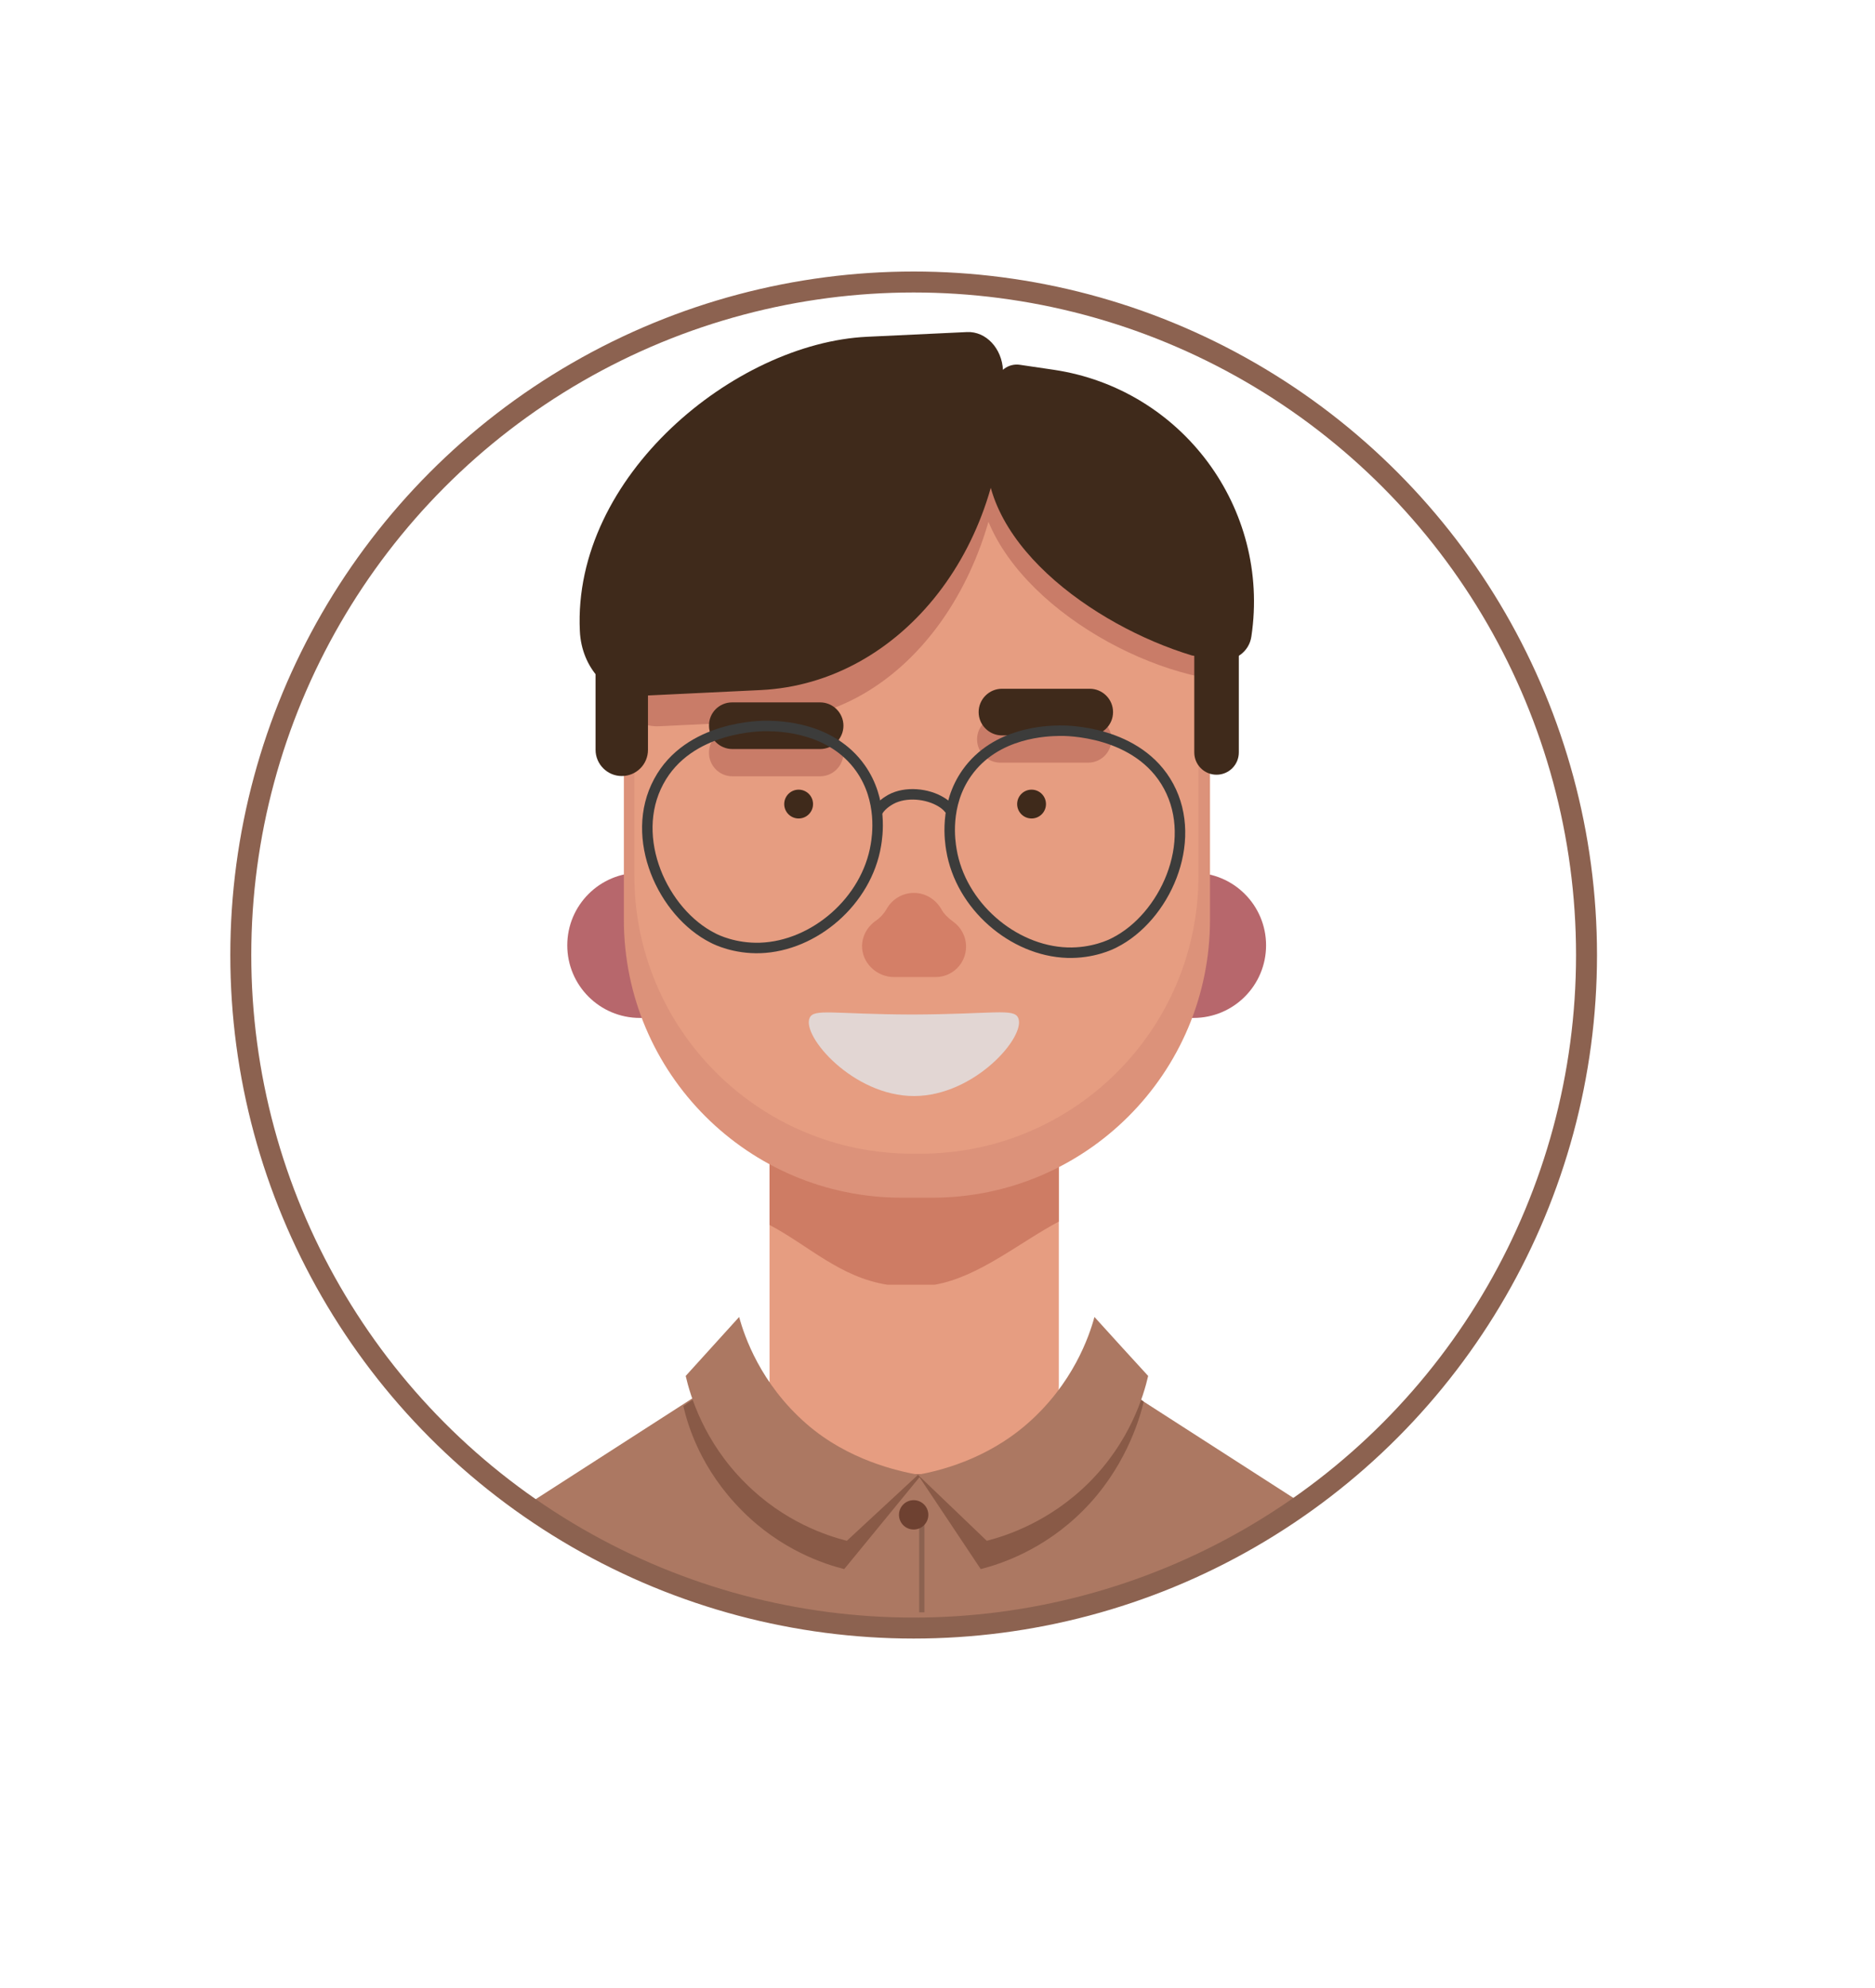 <?xml version="1.0" encoding="utf-8"?>
<!-- Generator: Adobe Illustrator 27.6.1, SVG Export Plug-In . SVG Version: 6.00 Build 0)  -->
<svg version="1.1" xmlns="http://www.w3.org/2000/svg" xmlns:xlink="http://www.w3.org/1999/xlink" x="0px" y="0px"
	 viewBox="0 0 715.6 758.5" style="enable-background:new 0 0 715.6 758.5;" xml:space="preserve">
<style type="text/css">
	.st0{fill:#E69D81;}
	.st1{fill:#CE7C64;}
	.st2{fill:#B7676C;}
	.st3{fill:#DC927A;}
	.st4{fill:#C97C68;}
	.st5{fill:#3F2A1B;}
	.st6{fill:none;stroke:#3C3C3B;stroke-width:4;stroke-miterlimit:10;}
	.st7{fill:#E2D6D3;}
	.st8{fill:#D47F67;}
	.st9{fill:#AC7862;}
	.st10{fill:#895A47;}
	.st11{fill:none;stroke:#8C6250;stroke-width:2;stroke-miterlimit:10;}
	.st12{fill:#6E4131;}
	.st13{fill:none;stroke:#8C6250;stroke-width:8;stroke-miterlimit:10;}
</style>
<g id="Livello_1">
	<g id="Livello_1_00000070818321452681901710000013761052550348698772_">
		<path class="st0" d="M348.9,342.2L348.9,342.2c30.5,0,55.2,24.7,55.2,55.2v131.1c0,30.5-24.7,55.2-55.2,55.2l0,0
			c-30.5,0-55.2-24.7-55.2-55.2V397.4C293.7,366.9,318.4,342.2,348.9,342.2z"/>
		<path class="st1" d="M348.9,340.8L348.9,340.8c-30.5,0-55.2,24.7-55.2,55.2v71.4c14.7,7.7,26.9,20,45,22.8h18
			c16.8-2.9,32.5-16.2,47.4-24.1v-70.2C404.1,365.5,379.3,340.7,348.9,340.8L348.9,340.8z"/>
		<path class="st2" d="M244.2,333h211.3c15.3,0,27.7,12.4,27.7,27.7v0c0,15.3-12.4,27.7-27.7,27.7H244.2
			c-15.3,0-27.7-12.4-27.7-27.7v0C216.5,345.4,228.9,333,244.2,333z"/>
		<path class="st3" d="M326.1,183.1h47.6c48.6,0,88.1,39.4,88.1,88v79.8c0,58.6-47.5,106.1-106.1,106.1h-11.5
			c-58.6,0-106.1-47.5-106.1-106.1v-79.8C238.1,222.6,277.5,183.1,326.1,183.1L326.1,183.1z"/>
		<path class="st0" d="M330.1,183.1h39.3c48.6,0,88,39.4,88,88v63c0,58.6-47.5,106.1-106.1,106.1h-3.1
			c-58.6,0-106.1-47.5-106.1-106.1v-63C242.1,222.6,281.5,183.1,330.1,183.1L330.1,183.1z"/>
		<path class="st4" d="M251.7,277.1l43.6-2.1c51.5-2.5,90.7-58.3,87.5-124.7l-0.1-2.7c-0.4-8.8-6.3-15.7-13.1-15.4l-36.4,1.7
			c-47.9,2.3-106.7,55.3-103.8,117l0,0C230.1,266,240.1,277.7,251.7,277.1L251.7,277.1z"/>
		<path class="st4" d="M458.2,258.3L458.2,258.3c5.8,0.9,11.2-3.1,12-8.9l1.1-7.6c6.6-44.7-24.2-86.3-68.9-93l-16.1-2.4
			c-4.4-0.7-8.6,2.4-9.2,6.8l-3.2,21.2C368.2,213,416.5,249.5,458.2,258.3z"/>
		<path class="st5" d="M244.5,265.5l45.8-2.2c54.1-2.6,95.6-56,92.6-119.4l-0.1-2.6c-0.4-8.4-6.5-14.9-13.7-14.6l-38.2,1.8
			c-50.4,2.4-112.4,53.2-109.6,112.2l0,0C221.9,255,232.3,266.1,244.5,265.5L244.5,265.5z"/>
		<path class="st5" d="M454.9,250.1l10.7,1.6c5.8,0.9,11.2-3.1,12-8.9l0,0c7.3-48.9-26.5-94.4-75.4-101.7l-12.9-1.9
			c-4.4-0.7-8.6,2.4-9.2,6.8l-3.2,21.2C371.2,205.8,417.2,238.7,454.9,250.1L454.9,250.1z"/>
		<path class="st4" d="M381.8,273.2h33.5c4.9,0,8.9,4,8.9,8.9v0c0,4.9-4,8.9-8.9,8.9h-33.5c-4.9,0-8.9-4-8.9-8.9v0
			C372.9,277.2,376.9,273.2,381.8,273.2z"/>
		<path class="st4" d="M279.4,278.4H313c4.9,0,8.9,4,8.9,8.9v0c0,4.9-4,8.9-8.9,8.9h-33.5c-4.9,0-8.9-4-8.9-8.9v0
			C270.5,282.4,274.5,278.4,279.4,278.4z"/>
		<path class="st5" d="M382.4,262.8h33.5c4.9,0,8.9,4,8.9,8.9v0c0,4.9-4,8.9-8.9,8.9h-33.5c-4.9,0-8.9-4-8.9-8.9v0
			C373.5,266.8,377.5,262.8,382.4,262.8z"/>
		<circle class="st5" cx="304.8" cy="306.8" r="5.5"/>
		<path class="st5" d="M279.4,268H313c4.9,0,8.9,4,8.9,8.9v0c0,4.9-4,8.9-8.9,8.9h-33.5c-4.9,0-8.9-4-8.9-8.9v0
			C270.5,272,274.5,268,279.4,268z"/>
		<path class="st6" d="M446,300c11.6,21.5-1.6,50.1-20.7,59.7c-1.3,0.7-8.3,4.1-18,3.8c-20.7-0.7-40.7-17.9-44.2-39.3
			c-0.5-3-2.8-17,5.9-29.3c11.1-15.7,30.9-16,35.2-16.1C406.6,278.7,434.5,278.7,446,300z"/>
		<path class="st6" d="M251.4,298.2c-11.6,21.5,1.6,50.1,20.7,59.7c1.3,0.7,8.3,4.1,18,3.8c20.7-0.7,40.7-17.9,44.2-39.3
			c0.5-3,2.8-17-5.9-29.3c-11.1-15.7-30.9-16-35.2-16.1C290.7,276.9,262.8,276.9,251.4,298.2z"/>
		<path class="st5" d="M464.3,295.6L464.3,295.6c-4.7,0-8.5-3.8-8.5-8.5v-48.6c0-4.7,3.8-8.5,8.5-8.5l0,0c4.7,0,8.5,3.8,8.5,8.5
			v48.6C472.8,291.8,469,295.6,464.3,295.6z"/>
		<path class="st5" d="M237.3,296.1L237.3,296.1c-5.5,0-10-4.5-10-10v-46.7c0-5.5,4.5-10,10-10h0c5.5,0,10,4.5,10,10v46.7
			C247.3,291.7,242.8,296.1,237.3,296.1z"/>
		<path class="st6" d="M363.1,309.8c-0.6-1-1.7-2.5-3.9-3.8c-5.2-3.2-13.5-4.1-19.2-1c-1.1,0.6-4.1,2.4-5.4,5.2"/>
		<circle class="st5" cx="393.7" cy="306.8" r="5.5"/>
		<path class="st7" d="M388.6,388.4c3.1,7-16.6,29.8-39.8,29.8c-23.2,0-42.9-22.9-39.8-29.8c1.6-3.7,9-1.4,39-1.3
			C379.2,387,387,384.6,388.6,388.4z"/>
		<path class="st8" d="M368.7,361.2c0,3.2-1.3,6.1-3.4,8.2c-2.1,2.1-5,3.4-8.2,3.4h-15.9c-6.6,0-12.3-5.4-12.2-12
			c0.1-3.1,1.4-5.9,3.4-7.9c0.5-0.5,1-1,1.6-1.4c1.8-1.2,3.3-2.8,4.4-4.7c2-3.6,5.9-6.1,10.4-6.1s8.3,2.5,10.4,6.1
			c1.1,2,2.7,3.5,4.5,4.8C366.8,353.8,368.7,357.3,368.7,361.2z"/>
	</g>
	<g id="Livello_4">
		<path class="st9" d="M312.9,618.7c11.6,1.6,23.5,2.5,35.6,2.5c55.4,0,106.8-17.5,148.8-47.3l-67.8-43.6l-23.2,42.6l-55.9-10.2
			L312.9,618.7L312.9,618.7z"/>
		<path class="st9" d="M348.5,621.2c13,0,25.7-1,38.2-2.8l-36.3-55.7l-57.9,10.2l-23.2-42.6l-68.7,44.2
			C242.4,603.9,293.4,621.2,348.5,621.2L348.5,621.2z"/>
		<path class="st10" d="M374.3,598.7l-24-36c7.6-1.4,23.5,5.2,39.5-8.8c17.4-15.2,23.6-33.3,25.6-40.6c6.8,7.5,13.1,16.2,21.1,21.5
			c-1.7,7.4-7.5,26-23.3,41.7C398.2,591.5,381.7,596.8,374.3,598.7L374.3,598.7z"/>
		<path class="st10" d="M322.2,598.7l29.5-36c-7.6-1.4-29,5.2-45-8.8c-17.4-15.2-19.3-26-21.4-33.4c-6.8,7.5-16.3,10-24.5,16
			c1.7,7.4,6.7,24.2,22.5,40C298.2,591.5,314.7,596.8,322.2,598.7z"/>
		<path class="st9" d="M323.2,587.9l27.2-25.2c-7.6-1.4-26.7-5.5-42.7-19.5c-17.4-15.2-23.6-33.3-25.6-40.7
			c-6.8,7.5-13.6,15-20.4,22.5c1.7,7.4,6.9,25.1,22.7,40.8C299.2,580.7,315.7,586,323.2,587.9L323.2,587.9z"/>
		<path class="st9" d="M376.6,587.9l-26.3-25.2c7.6-1.4,25.8-5.5,41.8-19.5c17.4-15.2,23.6-33.3,25.6-40.7
			c6.8,7.5,13.6,15,20.5,22.5c-1.7,7.4-6.9,25.1-22.7,40.8C400.5,580.7,384,586,376.6,587.9L376.6,587.9z"/>
		<line class="st11" x1="351.8" y1="575" x2="351.8" y2="615.2"/>
		<circle class="st12" cx="348.7" cy="578" r="5.6"/>
	</g>
</g>
<g id="Livello_2">
	<circle class="st13" cx="348.7" cy="364.4" r="256.8"/>
</g>
</svg>

